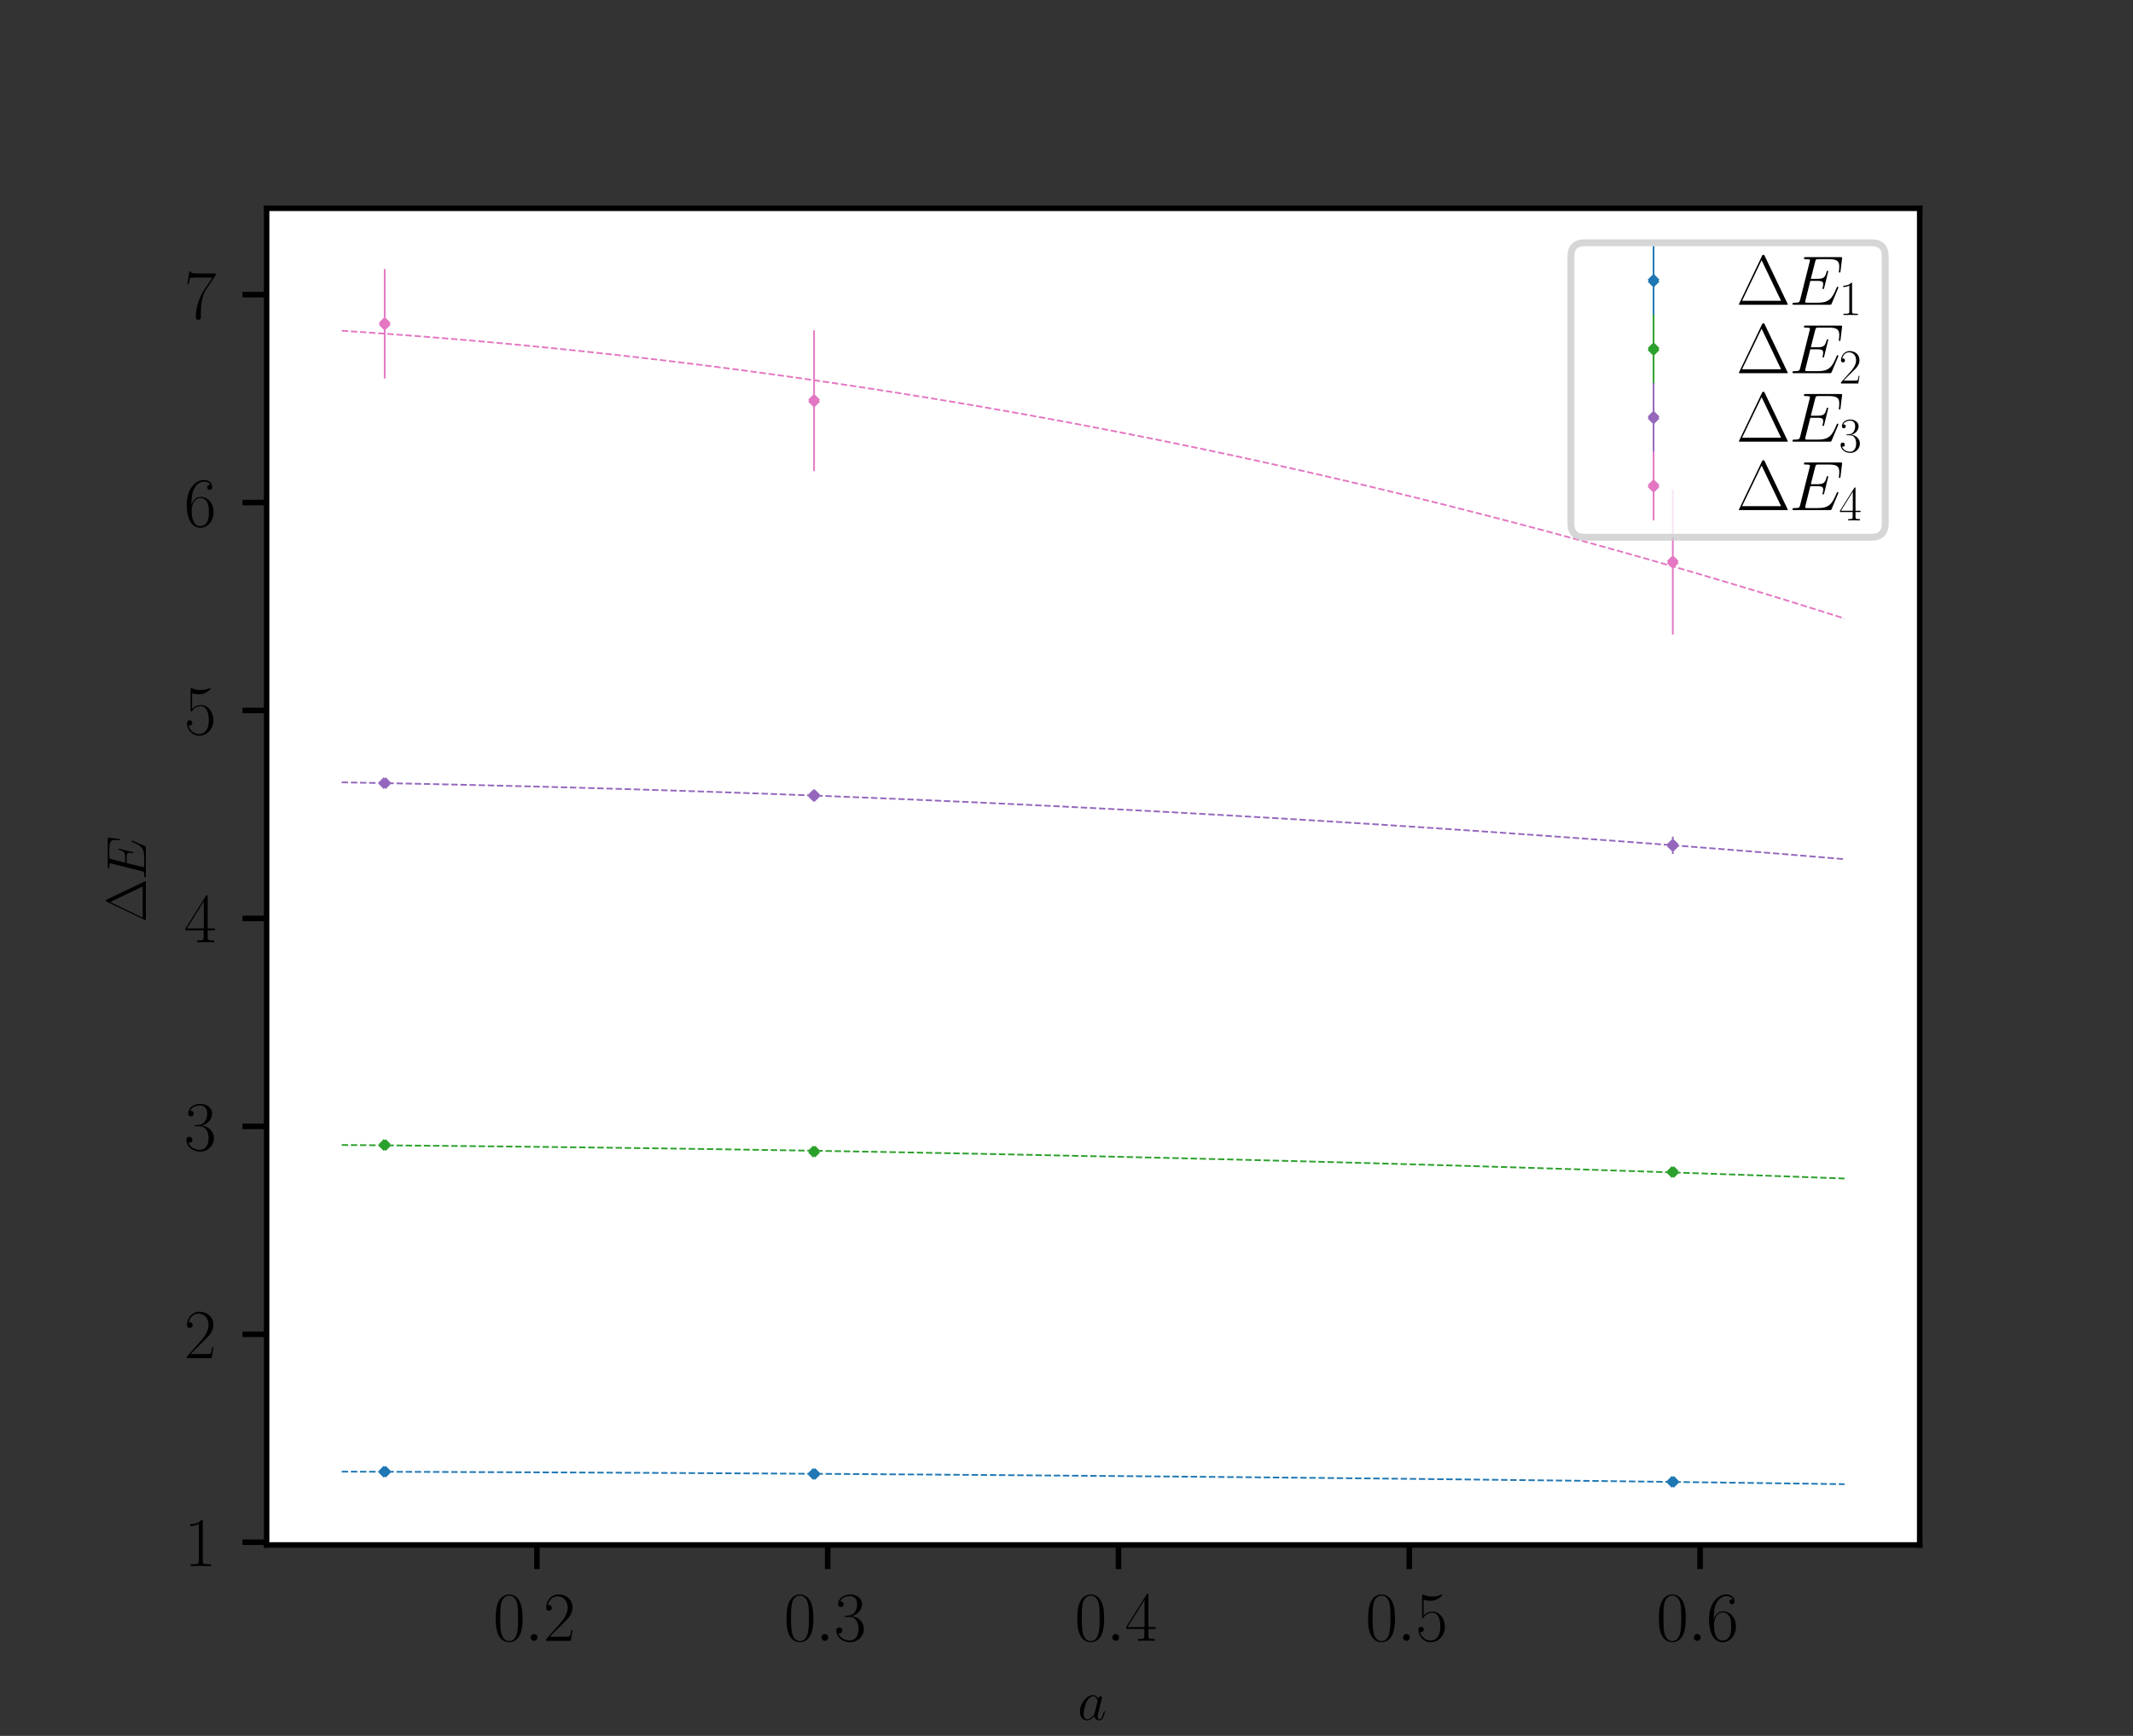 <?xml version="1.0" encoding="UTF-8" standalone="no"?>
<svg
   width="309.6pt"
   height="252pt"
   viewBox="0 0 309.6 252"
   version="1.1"
   id="svg84"
   sodipodi:docname="scaling_metropolis_000784.svg"
   xml:space="preserve"
   inkscape:version="1.4.2 (ebf0e940, 2025-05-08)"
   xmlns:inkscape="http://www.inkscape.org/namespaces/inkscape"
   xmlns:sodipodi="http://sodipodi.sourceforge.net/DTD/sodipodi-0.dtd"
   xmlns:xlink="http://www.w3.org/1999/xlink"
   xmlns="http://www.w3.org/2000/svg"
   xmlns:svg="http://www.w3.org/2000/svg"
   xmlns:rdf="http://www.w3.org/1999/02/22-rdf-syntax-ns#"
   xmlns:cc="http://creativecommons.org/ns#"
   xmlns:dc="http://purl.org/dc/elements/1.1/"><rect x="0" y="0" width="309.6" height="252" fill="#333333" stroke="none"/><sodipodi:namedview
     id="namedview84"
     pagecolor="#ffffff"
     bordercolor="#000000"
     borderopacity="0.25"
     inkscape:showpageshadow="2"
     inkscape:pageopacity="0.0"
     inkscape:pagecheckerboard="0"
     inkscape:deskcolor="#d1d1d1"
     inkscape:document-units="pt"
     showgrid="false"
     inkscape:zoom="1.4489529"
     inkscape:cx="322.99187"
     inkscape:cy="189.79223"
     inkscape:window-width="1728"
     inkscape:window-height="1055"
     inkscape:window-x="0"
     inkscape:window-y="34"
     inkscape:window-maximized="1"
     inkscape:current-layer="axes_1" /><defs
     id="defs1"><style
       type="text/css"
       id="style1">*{stroke-linejoin: round; stroke-linecap: butt}</style><style
       type="text/css"
       id="style1-2">*{stroke-linejoin: round; stroke-linecap: butt}</style><path
       id="mb1414a4a5e"
       d="M 0 0  L 0 3.5  "
       style="stroke: #000000; stroke-width: 0.8" /><path
       id="CMR17-31-9"
       d="M 1702 4083  C 1702 4217 1696 4224 1606 4224  C 1357 3927 979 3833 621 3820  C 602 3820 570 3820 563 3808  C 557 3795 557 3782 557 3648  C 755 3648 1088 3686 1344 3839  L 1344 467  C 1344 243 1331 166 781 166  L 589 166  L 589 0  C 896 6 1216 12 1523 12  C 1830 12 2150 6 2458 0  L 2458 166  L 2266 166  C 1715 166 1702 236 1702 467  L 1702 4083  z "
       transform="scale(0.016)" /><path
       id="CMR17-30-9"
       d="M 2688 2038  C 2688 2430 2682 3099 2413 3613  C 2176 4063 1798 4224 1466 4224  C 1158 4224 768 4082 525 3620  C 269 3137 243 2539 243 2038  C 243 1671 250 1112 448 623  C 723 -39 1216 -128 1466 -128  C 1760 -128 2208 -7 2470 604  C 2662 1048 2688 1568 2688 2038  z M 1466 -26  C 1056 -26 813 328 723 816  C 653 1196 653 1749 653 2109  C 653 2604 653 3015 736 3407  C 858 3954 1216 4121 1466 4121  C 1728 4121 2067 3947 2189 3420  C 2272 3054 2278 2623 2278 2109  C 2278 1691 2278 1176 2202 797  C 2067 96 1690 -26 1466 -26  z "
       transform="scale(0.016)" /><path
       id="CMSY10-0"
       d="M 4218 1472  C 4326 1472 4442 1472 4442 1600  C 4442 1728 4326 1728 4218 1728  L 755 1728  C 646 1728 531 1728 531 1600  C 531 1472 646 1472 755 1472  L 4218 1472  z "
       transform="scale(0.016)" /><path
       id="CMR17-32-7"
       d="M 2669 990  L 2554 990  C 2490 537 2438 460 2413 422  C 2381 371 1920 371 1830 371  L 602 371  C 832 620 1280 1073 1824 1596  C 2214 1966 2669 2400 2669 3033  C 2669 3788 2067 4224 1395 4224  C 691 4224 262 3603 262 3027  C 262 2777 448 2745 525 2745  C 589 2745 781 2783 781 3007  C 781 3206 614 3264 525 3264  C 486 3264 448 3257 422 3244  C 544 3788 915 4057 1306 4057  C 1862 4057 2227 3616 2227 3033  C 2227 2477 1901 1998 1536 1583  L 262 147  L 262 0  L 2515 0  L 2669 990  z "
       transform="scale(0.016)" /><path
       id="mc4e23dc008"
       d="M 0 0  L 0 2  "
       style="stroke: #000000; stroke-width: 0.6" /><path
       id="CMMI12-67"
       d="M 2163 811  C 2138 708 2125 683 2042 587  C 1779 249 1510 128 1312 128  C 1101 128 902 293 902 734  C 902 1072 1094 1787 1235 2075  C 1421 2432 1709 2687 1978 2687  C 2400 2687 2483 2164 2483 2126  L 2464 2036  L 2163 811  z M 2560 2394  C 2477 2579 2298 2816 1978 2816  C 1280 2816 486 1941 486 989  C 486 325 890 0 1299 0  C 1638 0 1939 268 2054 396  L 1914 -176  C 1824 -520 1786 -677 1555 -896  C 1293 -1152 1050 -1152 909 -1152  C 717 -1152 557 -1140 397 -1090  C 602 -1034 653 -858 653 -789  C 653 -689 576 -589 435 -589  C 282 -589 115 -714 115 -921  C 115 -1178 378 -1280 922 -1280  C 1747 -1280 2176 -758 2259 -420  L 2970 2426  C 2989 2502 2989 2515 2989 2528  C 2989 2617 2918 2688 2822 2688  C 2669 2688 2579 2560 2560 2388  L 2560 2394  z "
       transform="scale(0.016)" /><path
       id="ma39b7a17b6"
       d="M 0 0  L -3.5 0  "
       style="stroke: #000000; stroke-width: 0.8" /><path
       id="mffb8bfa9ae"
       d="M 0 0  L -2 0  "
       style="stroke: #000000; stroke-width: 0.6" /><path
       id="CMR17-1-3"
       d="M 2598 4435  C 2547 4544 2522 4544 2470 4544  C 2394 4544 2387 4531 2342 4441  L 269 108  C 262 96 237 38 237 32  C 237 6 243 0 358 0  L 4576 0  C 4691 0 4698 6 4698 32  C 4698 38 4672 96 4666 108  L 2598 4435  z M 2310 4056  L 4083 358  L 531 358  L 2310 4056  z "
       transform="scale(0.016)" /><path
       id="CMMI12-45-9"
       d="M 4448 1489  C 4454 1508 4474 1553 4474 1578  C 4474 1611 4448 1643 4410 1643  C 4384 1643 4371 1636 4352 1617  C 4339 1611 4339 1598 4282 1469  C 3904 570 3629 185 2605 185  L 1670 185  C 1581 185 1568 185 1530 192  C 1459 198 1453 211 1453 262  C 1453 307 1466 346 1478 403  L 1920 2176  L 2554 2176  C 3053 2176 3091 2066 3091 1874  C 3091 1810 3091 1752 3046 1559  C 3034 1534 3027 1508 3027 1489  C 3027 1444 3059 1424 3098 1424  C 3155 1424 3162 1469 3187 1559  L 3552 3036  C 3552 3068 3526 3099 3488 3099  C 3430 3099 3424 3074 3398 2986  C 3270 2500 3142 2361 2573 2361  L 1965 2361  L 2362 3913  C 2419 4134 2432 4153 2694 4153  L 3610 4153  C 4397 4153 4557 3945 4557 3465  C 4557 3459 4557 3282 4531 3074  C 4525 3049 4518 3011 4518 2998  C 4518 2948 4550 2929 4589 2929  C 4634 2929 4659 2954 4672 3068  L 4806 4172  C 4806 4191 4819 4255 4819 4268  C 4819 4339 4762 4339 4646 4339  L 1523 4339  C 1402 4339 1338 4339 1338 4223  C 1338 4153 1382 4153 1491 4153  C 1888 4153 1888 4109 1888 4039  C 1888 4008 1882 3983 1862 3913  L 998 474  C 941 249 928 185 480 185  C 358 185 294 185 294 70  C 294 0 333 0 461 0  L 3674 0  C 3814 0 3821 6 3866 108  L 4448 1489  z "
       transform="scale(0.016)" /><path
       id="CMMI12-6e"
       d="M 1318 1870  C 1331 1909 1491 2228 1728 2432  C 1894 2585 2112 2687 2362 2687  C 2618 2687 2707 2496 2707 2241  C 2707 1877 2445 1149 2317 804  C 2259 651 2227 568 2227 453  C 2227 166 2426 -64 2733 -64  C 3328 -64 3552 874 3552 913  C 3552 945 3526 970 3488 970  C 3430 970 3424 951 3392 842  C 3245 319 3002 64 2752 64  C 2688 64 2586 70 2586 274  C 2586 434 2656 625 2694 715  C 2822 1066 3091 1781 3091 2145  C 3091 2528 2867 2816 2381 2816  C 1811 2816 1510 2413 1395 2253  C 1376 2617 1114 2816 832 2816  C 627 2816 486 2694 378 2477  C 262 2247 173 1864 173 1838  C 173 1813 198 1781 243 1781  C 294 1781 301 1787 339 1934  C 442 2324 557 2687 813 2687  C 960 2687 1011 2585 1011 2394  C 1011 2253 947 2004 902 1807  L 723 1117  C 698 996 627 708 595 593  C 550 427 480 127 480 95  C 480 6 550 -64 646 -64  C 723 -64 813 -26 864 70  C 877 102 934 325 966 453  L 1107 1028  L 1318 1870  z "
       transform="scale(0.016)" /><path
       id="m4f1fbd84ca"
       d="M 0 0.25  C 0.066 0.25 0.13 0.224 0.177 0.177  C 0.224 0.13 0.25 0.066 0.25 0  C 0.25 -0.066 0.224 -0.13 0.177 -0.177  C 0.13 -0.224 0.066 -0.25 0 -0.25  C -0.066 -0.25 -0.13 -0.224 -0.177 -0.177  C -0.224 -0.13 -0.25 -0.066 -0.25 0  C -0.25 0.066 -0.224 0.13 -0.177 0.177  C -0.13 0.224 -0.066 0.25 0 0.25  z "
       style="stroke: #0000ff" /><path
       id="me25fc603f1"
       d="M 0 0.25  C 0.066 0.25 0.13 0.224 0.177 0.177  C 0.224 0.13 0.25 0.066 0.25 0  C 0.25 -0.066 0.224 -0.13 0.177 -0.177  C 0.13 -0.224 0.066 -0.25 0 -0.25  C -0.066 -0.25 -0.13 -0.224 -0.177 -0.177  C -0.224 -0.13 -0.25 -0.066 -0.25 0  C -0.25 0.066 -0.224 0.13 -0.177 0.177  C -0.13 0.224 -0.066 0.25 0 0.25  z "
       style="stroke: #0040df" /><path
       id="m844df78c24"
       d="M 0 0.25  C 0.066 0.25 0.13 0.224 0.177 0.177  C 0.224 0.13 0.25 0.066 0.25 0  C 0.25 -0.066 0.224 -0.13 0.177 -0.177  C 0.13 -0.224 0.066 -0.25 0 -0.25  C -0.066 -0.25 -0.13 -0.224 -0.177 -0.177  C -0.224 -0.13 -0.25 -0.066 -0.25 0  C -0.25 0.066 -0.224 0.13 -0.177 0.177  C -0.13 0.224 -0.066 0.25 0 0.25  z "
       style="stroke: #0080bf" /><path
       id="m69944a7423"
       d="M 0 0.25  C 0.066 0.25 0.13 0.224 0.177 0.177  C 0.224 0.13 0.25 0.066 0.25 0  C 0.25 -0.066 0.224 -0.13 0.177 -0.177  C 0.13 -0.224 0.066 -0.25 0 -0.25  C -0.066 -0.25 -0.13 -0.224 -0.177 -0.177  C -0.224 -0.13 -0.25 -0.066 -0.25 0  C -0.25 0.066 -0.224 0.13 -0.177 0.177  C -0.13 0.224 -0.066 0.25 0 0.25  z "
       style="stroke: #00c09f" /><path
       id="CMR17-33-0"
       d="M 1414 2176  C 1984 2176 2234 1673 2234 1094  C 2234 322 1824 25 1453 25  C 1114 25 563 193 390 691  C 422 678 454 678 486 678  C 640 678 755 780 755 947  C 755 1132 614 1216 486 1216  C 378 1216 211 1164 211 927  C 211 335 787 -128 1466 -128  C 2176 -128 2720 432 2720 1087  C 2720 1718 2208 2176 1600 2246  C 2086 2347 2554 2776 2554 3353  C 2554 3856 2048 4224 1472 4224  C 890 4224 378 3862 378 3347  C 378 3123 544 3084 627 3084  C 762 3084 877 3167 877 3334  C 877 3500 762 3584 627 3584  C 602 3584 570 3584 544 3571  C 730 3999 1235 4076 1459 4076  C 1683 4076 2106 3966 2106 3347  C 2106 3167 2080 2851 1862 2574  C 1670 2329 1453 2316 1242 2297  C 1210 2297 1062 2284 1037 2284  C 992 2278 966 2272 966 2227  C 966 2182 973 2176 1101 2176  L 1414 2176  z "
       transform="scale(0.016)" /><path
       id="CMR17-34-7"
       d="M 2150 4147  C 2150 4281 2144 4288 2029 4288  L 128 1254  L 128 1088  L 1779 1088  L 1779 460  C 1779 230 1766 166 1318 166  L 1197 166  L 1197 0  C 1402 12 1747 12 1965 12  C 2182 12 2528 12 2733 0  L 2733 166  L 2611 166  C 2163 166 2150 230 2150 460  L 2150 1088  L 2803 1088  L 2803 1254  L 2150 1254  L 2150 4147  z M 1798 3723  L 1798 1254  L 256 1254  L 1798 3723  z "
       transform="scale(0.016)" /><clipPath
       id="pef5a384081"><rect
         x="38.7"
         y="30.24"
         width="239.94"
         height="194.04"
         id="rect264" /></clipPath></defs><g
     id="figure_1"><g
       id="axes_1"><g
         id="patch_2"><path
           d="M 38.7 224.28  L 278.64 224.28  L 278.64 30.24  L 38.7 30.24  z "
           style="fill: #ffffff"
           id="path2" /></g><g
         id="matplotlib.axis_1"><g
           id="xtick_1"><g
             id="line2d_1"><defs
               id="defs2"><path
                 id="m76fa22202f"
                 d="M 0 0  L 0 3.5  "
                 style="stroke: #000000; stroke-width: 0.8" /></defs><g
               id="g2"><use
                 xlink:href="#m76fa22202f"
                 x="77.932"
                 y="224.28"
                 style="stroke: #000000; stroke-width: 0.8"
                 id="use2" /></g></g><g
             id="text_1"><!-- $\mathdefault{0.2}$ --><g
               transform="translate(71.567 238.198) scale(0.1 -0.1)"
               id="g5"><defs
                 id="defs3"><path
                   id="CMR17-30"
                   d="M 2688 2038  C 2688 2430 2682 3099 2413 3613  C 2176 4063 1798 4224 1466 4224  C 1158 4224 768 4082 525 3620  C 269 3137 243 2539 243 2038  C 243 1671 250 1112 448 623  C 723 -39 1216 -128 1466 -128  C 1760 -128 2208 -7 2470 604  C 2662 1048 2688 1568 2688 2038  z M 1466 -26  C 1056 -26 813 328 723 816  C 653 1196 653 1749 653 2109  C 653 2604 653 3015 736 3407  C 858 3954 1216 4121 1466 4121  C 1728 4121 2067 3947 2189 3420  C 2272 3054 2278 2623 2278 2109  C 2278 1691 2278 1176 2202 797  C 2067 96 1690 -26 1466 -26  z "
                   transform="scale(0.016)" /><path
                   id="CMMI12-3a"
                   d="M 1178 307  C 1178 492 1024 620 870 620  C 685 620 557 467 557 313  C 557 128 710 0 864 0  C 1050 0 1178 153 1178 307  z "
                   transform="scale(0.016)" /><path
                   id="CMR17-32"
                   d="M 2669 990  L 2554 990  C 2490 537 2438 460 2413 422  C 2381 371 1920 371 1830 371  L 602 371  C 832 620 1280 1073 1824 1596  C 2214 1966 2669 2400 2669 3033  C 2669 3788 2067 4224 1395 4224  C 691 4224 262 3603 262 3027  C 262 2777 448 2745 525 2745  C 589 2745 781 2783 781 3007  C 781 3206 614 3264 525 3264  C 486 3264 448 3257 422 3244  C 544 3788 915 4057 1306 4057  C 1862 4057 2227 3616 2227 3033  C 2227 2477 1901 1998 1536 1583  L 262 147  L 262 0  L 2515 0  L 2669 990  z "
                   transform="scale(0.016)" /></defs><use
                 xlink:href="#CMR17-30"
                 transform="scale(0.996)"
                 id="use3" /><use
                 xlink:href="#CMMI12-3a"
                 transform="translate(45.69 0) scale(0.996)"
                 id="use4" /><use
                 xlink:href="#CMR17-32"
                 transform="translate(72.788 0) scale(0.996)"
                 id="use5" /></g></g></g><g
           id="xtick_2"><g
             id="line2d_2"><g
               id="g6"><use
                 xlink:href="#m76fa22202f"
                 x="120.14"
                 y="224.28"
                 style="stroke: #000000; stroke-width: 0.8"
                 id="use6" /></g></g><g
             id="text_2"><!-- $\mathdefault{0.3}$ --><g
               transform="translate(113.775 238.198) scale(0.1 -0.1)"
               id="g9"><defs
                 id="defs6"><path
                   id="CMR17-33"
                   d="M 1414 2176  C 1984 2176 2234 1673 2234 1094  C 2234 322 1824 25 1453 25  C 1114 25 563 193 390 691  C 422 678 454 678 486 678  C 640 678 755 780 755 947  C 755 1132 614 1216 486 1216  C 378 1216 211 1164 211 927  C 211 335 787 -128 1466 -128  C 2176 -128 2720 432 2720 1087  C 2720 1718 2208 2176 1600 2246  C 2086 2347 2554 2776 2554 3353  C 2554 3856 2048 4224 1472 4224  C 890 4224 378 3862 378 3347  C 378 3123 544 3084 627 3084  C 762 3084 877 3167 877 3334  C 877 3500 762 3584 627 3584  C 602 3584 570 3584 544 3571  C 730 3999 1235 4076 1459 4076  C 1683 4076 2106 3966 2106 3347  C 2106 3167 2080 2851 1862 2574  C 1670 2329 1453 2316 1242 2297  C 1210 2297 1062 2284 1037 2284  C 992 2278 966 2272 966 2227  C 966 2182 973 2176 1101 2176  L 1414 2176  z "
                   transform="scale(0.016)" /></defs><use
                 xlink:href="#CMR17-30"
                 transform="scale(0.996)"
                 id="use7" /><use
                 xlink:href="#CMMI12-3a"
                 transform="translate(45.69 0) scale(0.996)"
                 id="use8" /><use
                 xlink:href="#CMR17-33"
                 transform="translate(72.788 0) scale(0.996)"
                 id="use9" /></g></g></g><g
           id="xtick_3"><g
             id="line2d_3"><g
               id="g10"><use
                 xlink:href="#m76fa22202f"
                 x="162.348"
                 y="224.28"
                 style="stroke: #000000; stroke-width: 0.8"
                 id="use10" /></g></g><g
             id="text_3"><!-- $\mathdefault{0.4}$ --><g
               transform="translate(155.983 238.198) scale(0.1 -0.1)"
               id="g13"><defs
                 id="defs10"><path
                   id="CMR17-34"
                   d="M 2150 4147  C 2150 4281 2144 4288 2029 4288  L 128 1254  L 128 1088  L 1779 1088  L 1779 460  C 1779 230 1766 166 1318 166  L 1197 166  L 1197 0  C 1402 12 1747 12 1965 12  C 2182 12 2528 12 2733 0  L 2733 166  L 2611 166  C 2163 166 2150 230 2150 460  L 2150 1088  L 2803 1088  L 2803 1254  L 2150 1254  L 2150 4147  z M 1798 3723  L 1798 1254  L 256 1254  L 1798 3723  z "
                   transform="scale(0.016)" /></defs><use
                 xlink:href="#CMR17-30"
                 transform="scale(0.996)"
                 id="use11" /><use
                 xlink:href="#CMMI12-3a"
                 transform="translate(45.69 0) scale(0.996)"
                 id="use12" /><use
                 xlink:href="#CMR17-34"
                 transform="translate(72.788 0) scale(0.996)"
                 id="use13" /></g></g></g><g
           id="xtick_4"><g
             id="line2d_4"><g
               id="g14"><use
                 xlink:href="#m76fa22202f"
                 x="204.556"
                 y="224.28"
                 style="stroke: #000000; stroke-width: 0.8"
                 id="use14" /></g></g><g
             id="text_4"><!-- $\mathdefault{0.5}$ --><g
               transform="translate(198.191 238.198) scale(0.1 -0.1)"
               id="g17"><defs
                 id="defs14"><path
                   id="CMR17-35"
                   d="M 730 3750  C 794 3724 1056 3641 1325 3641  C 1920 3641 2246 3961 2432 4140  C 2432 4191 2432 4224 2394 4224  C 2387 4224 2374 4224 2323 4198  C 2099 4102 1837 4032 1517 4032  C 1325 4032 1037 4055 723 4191  C 653 4224 640 4224 634 4224  C 602 4224 595 4217 595 4090  L 595 2231  C 595 2113 595 2080 659 2080  C 691 2080 704 2093 736 2139  C 941 2435 1222 2560 1542 2560  C 1766 2560 2246 2415 2246 1293  C 2246 1087 2246 716 2054 422  C 1894 159 1645 25 1370 25  C 947 25 518 319 403 812  C 429 806 480 793 506 793  C 589 793 749 838 749 1036  C 749 1209 627 1280 506 1280  C 358 1280 262 1190 262 1011  C 262 454 704 -128 1382 -128  C 2042 -128 2669 441 2669 1267  C 2669 2054 2170 2662 1549 2662  C 1222 2662 947 2540 730 2304  L 730 3750  z "
                   transform="scale(0.016)" /></defs><use
                 xlink:href="#CMR17-30"
                 transform="scale(0.996)"
                 id="use15" /><use
                 xlink:href="#CMMI12-3a"
                 transform="translate(45.69 0) scale(0.996)"
                 id="use16" /><use
                 xlink:href="#CMR17-35"
                 transform="translate(72.788 0) scale(0.996)"
                 id="use17" /></g></g></g><g
           id="xtick_5"><g
             id="line2d_5"><g
               id="g18"><use
                 xlink:href="#m76fa22202f"
                 x="246.764"
                 y="224.28"
                 style="stroke: #000000; stroke-width: 0.8"
                 id="use18" /></g></g><g
             id="text_5"><!-- $\mathdefault{0.6}$ --><g
               transform="translate(240.399 238.198) scale(0.1 -0.1)"
               id="g21"><defs
                 id="defs18"><path
                   id="CMR17-36"
                   d="M 678 2198  C 678 3712 1395 4076 1811 4076  C 1946 4076 2272 4049 2400 3782  C 2298 3782 2106 3782 2106 3558  C 2106 3385 2246 3328 2336 3328  C 2394 3328 2566 3353 2566 3571  C 2566 3987 2246 4224 1805 4224  C 1043 4224 243 3411 243 2011  C 243 257 966 -128 1478 -128  C 2099 -128 2688 431 2688 1295  C 2688 2101 2170 2688 1517 2688  C 1126 2688 838 2430 678 1979  L 678 2198  z M 1478 25  C 691 25 691 1212 691 1450  C 691 1914 909 2585 1504 2585  C 1613 2585 1926 2585 2138 2140  C 2253 1889 2253 1624 2253 1302  C 2253 954 2253 696 2118 438  C 1978 173 1773 25 1478 25  z "
                   transform="scale(0.016)" /></defs><use
                 xlink:href="#CMR17-30"
                 transform="scale(0.996)"
                 id="use19" /><use
                 xlink:href="#CMMI12-3a"
                 transform="translate(45.69 0) scale(0.996)"
                 id="use20" /><use
                 xlink:href="#CMR17-36"
                 transform="translate(72.788 0) scale(0.996)"
                 id="use21" /></g></g></g><g
           id="text_6"><!-- $a$ --><g
             transform="translate(156.421 249.67) scale(0.08 -0.08)"
             id="g22"><defs
               id="defs21"><path
                 id="CMMI12-61"
                 d="M 1926 759  C 1894 651 1894 638 1805 517  C 1664 338 1382 64 1082 64  C 819 64 672 300 672 676  C 672 1028 870 1743 992 2011  C 1210 2458 1510 2687 1760 2687  C 2182 2687 2266 2164 2266 2113  C 2266 2107 2246 2024 2240 2011  L 1926 759  z M 2336 2394  C 2266 2560 2093 2816 1760 2816  C 1037 2816 256 1883 256 938  C 256 306 627 -64 1062 -64  C 1414 -64 1715 210 1894 421  C 1958 44 2259 -64 2451 -64  C 2643 -64 2797 51 2912 280  C 3014 496 3104 885 3104 910  C 3104 942 3078 968 3040 968  C 2982 968 2976 936 2950 840  C 2854 465 2733 64 2470 64  C 2285 64 2272 229 2272 356  C 2272 503 2291 573 2349 821  C 2394 980 2426 1120 2477 1305  C 2714 2260 2771 2489 2771 2528  C 2771 2617 2701 2688 2605 2688  C 2400 2688 2349 2464 2336 2388  L 2336 2394  z "
                 transform="scale(0.016)" /></defs><use
               xlink:href="#CMMI12-61"
               transform="scale(0.996)"
               id="use22" /></g></g></g><g
         id="matplotlib.axis_2"><g
           id="ytick_1"><g
             id="line2d_6"><defs
               id="defs22"><path
                 id="m6ad6af04a7"
                 d="M 0 0  L -3.5 0  "
                 style="stroke: #000000; stroke-width: 0.8" /></defs><g
               id="g23"><use
                 xlink:href="#m6ad6af04a7"
                 x="38.7"
                 y="223.885"
                 style="stroke: #000000; stroke-width: 0.8"
                 id="use23" /></g></g><g
             id="text_7"><!-- $\mathdefault{1}$ --><g
               transform="translate(26.719 227.345) scale(0.1 -0.1)"
               id="g24"><defs
                 id="defs23"><path
                   id="CMR17-31"
                   d="M 1702 4083  C 1702 4217 1696 4224 1606 4224  C 1357 3927 979 3833 621 3820  C 602 3820 570 3820 563 3808  C 557 3795 557 3782 557 3648  C 755 3648 1088 3686 1344 3839  L 1344 467  C 1344 243 1331 166 781 166  L 589 166  L 589 0  C 896 6 1216 12 1523 12  C 1830 12 2150 6 2458 0  L 2458 166  L 2266 166  C 1715 166 1702 236 1702 467  L 1702 4083  z "
                   transform="scale(0.016)" /></defs><use
                 xlink:href="#CMR17-31"
                 transform="scale(0.996)"
                 id="use24" /></g></g></g><g
           id="ytick_2"><g
             id="line2d_7"><g
               id="g25"><use
                 xlink:href="#m6ad6af04a7"
                 x="38.7"
                 y="193.699"
                 style="stroke: #000000; stroke-width: 0.8"
                 id="use25" /></g></g><g
             id="text_8"><!-- $\mathdefault{2}$ --><g
               transform="translate(26.719 197.159) scale(0.1 -0.1)"
               id="g26"><use
                 xlink:href="#CMR17-32"
                 transform="scale(0.996)"
                 id="use26" /></g></g></g><g
           id="ytick_3"><g
             id="line2d_8"><g
               id="g27"><use
                 xlink:href="#m6ad6af04a7"
                 x="38.7"
                 y="163.513"
                 style="stroke: #000000; stroke-width: 0.8"
                 id="use27" /></g></g><g
             id="text_9"><!-- $\mathdefault{3}$ --><g
               transform="translate(26.719 166.973) scale(0.1 -0.1)"
               id="g28"><use
                 xlink:href="#CMR17-33"
                 transform="scale(0.996)"
                 id="use28" /></g></g></g><g
           id="ytick_4"><g
             id="line2d_9"><g
               id="g29"><use
                 xlink:href="#m6ad6af04a7"
                 x="38.7"
                 y="133.327"
                 style="stroke: #000000; stroke-width: 0.8"
                 id="use29" /></g></g><g
             id="text_10"><!-- $\mathdefault{4}$ --><g
               transform="translate(26.719 136.787) scale(0.1 -0.1)"
               id="g30"><use
                 xlink:href="#CMR17-34"
                 transform="scale(0.996)"
                 id="use30" /></g></g></g><g
           id="ytick_5"><g
             id="line2d_10"><g
               id="g31"><use
                 xlink:href="#m6ad6af04a7"
                 x="38.7"
                 y="103.141"
                 style="stroke: #000000; stroke-width: 0.8"
                 id="use31" /></g></g><g
             id="text_11"><!-- $\mathdefault{5}$ --><g
               transform="translate(26.719 106.601) scale(0.1 -0.1)"
               id="g32"><use
                 xlink:href="#CMR17-35"
                 transform="scale(0.996)"
                 id="use32" /></g></g></g><g
           id="ytick_6"><g
             id="line2d_11"><g
               id="g33"><use
                 xlink:href="#m6ad6af04a7"
                 x="38.7"
                 y="72.955"
                 style="stroke: #000000; stroke-width: 0.8"
                 id="use33" /></g></g><g
             id="text_12"><!-- $\mathdefault{6}$ --><g
               transform="translate(26.719 76.415) scale(0.1 -0.1)"
               id="g34"><use
                 xlink:href="#CMR17-36"
                 transform="scale(0.996)"
                 id="use34" /></g></g></g><g
           id="ytick_7"><g
             id="line2d_12"><g
               id="g35"><use
                 xlink:href="#m6ad6af04a7"
                 x="38.7"
                 y="42.769"
                 style="stroke: #000000; stroke-width: 0.8"
                 id="use35" /></g></g><g
             id="text_13"><!-- $\mathdefault{7}$ --><g
               transform="translate(26.719 46.229) scale(0.1 -0.1)"
               id="g36"><defs
                 id="defs35"><path
                   id="CMR17-37"
                   d="M 2886 3955  L 2886 4096  L 1382 4096  C 634 4096 621 4166 595 4288  L 480 4288  L 294 3104  L 410 3104  C 429 3226 474 3552 550 3673  C 589 3724 1062 3724 1171 3724  L 2579 3724  L 1869 2670  C 1395 1961 1069 1003 1069 166  C 1069 89 1069 -128 1299 -128  C 1530 -128 1530 89 1530 172  L 1530 466  C 1530 1514 1709 2204 2003 2644  L 2886 3955  z "
                   transform="scale(0.016)" /></defs><use
                 xlink:href="#CMR17-37"
                 transform="scale(0.996)"
                 id="use36" /></g></g></g><g
           id="text_14"><!-- $\Delta E$ --><g
             transform="translate(21.169 133.891) rotate(-90) scale(0.08 -0.08)"
             id="g38"><defs
               id="defs36"><path
                 id="CMR17-1"
                 d="M 2598 4435  C 2547 4544 2522 4544 2470 4544  C 2394 4544 2387 4531 2342 4441  L 269 108  C 262 96 237 38 237 32  C 237 6 243 0 358 0  L 4576 0  C 4691 0 4698 6 4698 32  C 4698 38 4672 96 4666 108  L 2598 4435  z M 2310 4056  L 4083 358  L 531 358  L 2310 4056  z "
                 transform="scale(0.016)" /><path
                 id="CMMI12-45"
                 d="M 4448 1489  C 4454 1508 4474 1553 4474 1578  C 4474 1611 4448 1643 4410 1643  C 4384 1643 4371 1636 4352 1617  C 4339 1611 4339 1598 4282 1469  C 3904 570 3629 185 2605 185  L 1670 185  C 1581 185 1568 185 1530 192  C 1459 198 1453 211 1453 262  C 1453 307 1466 346 1478 403  L 1920 2176  L 2554 2176  C 3053 2176 3091 2066 3091 1874  C 3091 1810 3091 1752 3046 1559  C 3034 1534 3027 1508 3027 1489  C 3027 1444 3059 1424 3098 1424  C 3155 1424 3162 1469 3187 1559  L 3552 3036  C 3552 3068 3526 3099 3488 3099  C 3430 3099 3424 3074 3398 2986  C 3270 2500 3142 2361 2573 2361  L 1965 2361  L 2362 3913  C 2419 4134 2432 4153 2694 4153  L 3610 4153  C 4397 4153 4557 3945 4557 3465  C 4557 3459 4557 3282 4531 3074  C 4525 3049 4518 3011 4518 2998  C 4518 2948 4550 2929 4589 2929  C 4634 2929 4659 2954 4672 3068  L 4806 4172  C 4806 4191 4819 4255 4819 4268  C 4819 4339 4762 4339 4646 4339  L 1523 4339  C 1402 4339 1338 4339 1338 4223  C 1338 4153 1382 4153 1491 4153  C 1888 4153 1888 4109 1888 4039  C 1888 4008 1882 3983 1862 3913  L 998 474  C 941 249 928 185 480 185  C 358 185 294 185 294 70  C 294 0 333 0 461 0  L 3674 0  C 3814 0 3821 6 3866 108  L 4448 1489  z "
                 transform="scale(0.016)" /></defs><use
               xlink:href="#CMR17-1"
               transform="scale(0.996)"
               id="use37" /><use
               xlink:href="#CMMI12-45"
               transform="translate(76.92 0) scale(0.996)"
               id="use38" /></g></g></g><g
         id="LineCollection_1"
         style="fill:#4a4aff;fill-opacity:1;stroke:#4a4aff;stroke-opacity:1"><path
           d="M 242.805 215.13  L 242.805 215.106  "
           clip-path="url(#p59aca5523d)"
           style="fill:#4a4aff;stroke:#4a4aff;stroke-width:0.25;fill-opacity:1;stroke-opacity:1"
           id="path38" /><path
           d="M 118.161 213.987  L 118.161 213.971  "
           clip-path="url(#p59aca5523d)"
           style="fill:#4a4aff;stroke:#4a4aff;stroke-width:0.25;fill-opacity:1;stroke-opacity:1"
           id="path39" /><path
           d="M 55.839 213.652  L 55.839 213.64  "
           clip-path="url(#p59aca5523d)"
           style="fill:#4a4aff;stroke:#4a4aff;stroke-width:0.25;fill-opacity:1;stroke-opacity:1"
           id="path40" /></g><g
         id="line2d_13"
         style="fill:none;fill-opacity:1;stroke:#1f77b4;stroke-opacity:1"><path
           d="M 49.606 213.638  L 50.513 213.641  L 51.434 213.643  L 52.37 213.646  L 53.321 213.649  L 54.287 213.652  L 55.269 213.655  L 56.267 213.658  L 57.281 213.661  L 58.311 213.665  L 59.358 213.668  L 60.422 213.672  L 61.503 213.675  L 62.602 213.679  L 63.718 213.683  L 64.853 213.687  L 66.005 213.691  L 67.177 213.696  L 68.367 213.7  L 69.577 213.705  L 70.806 213.71  L 72.055 213.714  L 73.324 213.72  L 74.613 213.725  L 75.924 213.73  L 77.255 213.736  L 78.609 213.742  L 79.984 213.748  L 81.381 213.754  L 82.801 213.76  L 84.243 213.767  L 85.709 213.773  L 87.199 213.78  L 88.713 213.788  L 90.251 213.795  L 91.814 213.803  L 93.403 213.811  L 95.017 213.819  L 96.657 213.827  L 98.324 213.836  L 100.017 213.845  L 101.738 213.855  L 103.487 213.864  L 105.264 213.874  L 107.07 213.885  L 108.905 213.895  L 110.769 213.906  L 112.664 213.917  L 114.589 213.929  L 116.546 213.941  L 118.534 213.954  L 120.554 213.967  L 122.607 213.98  L 124.693 213.994  L 126.813 214.008  L 128.966 214.022  L 131.155 214.038  L 133.379 214.053  L 135.639 214.069  L 137.936 214.086  L 140.27 214.103  L 142.641 214.121  L 145.051 214.139  L 147.499 214.158  L 149.988 214.178  L 152.516 214.198  L 155.085 214.219  L 157.696 214.24  L 160.349 214.262  L 163.045 214.285  L 165.785 214.309  L 168.568 214.333  L 171.397 214.359  L 174.271 214.385  L 177.192 214.412  L 180.16 214.439  L 183.176 214.468  L 186.241 214.498  L 189.355 214.528  L 192.52 214.56  L 195.735 214.593  L 199.003 214.626  L 202.324 214.661  L 205.698 214.697  L 209.126 214.734  L 212.611 214.772  L 216.151 214.812  L 219.748 214.853  L 223.404 214.895  L 227.119 214.938  L 230.894 214.983  L 234.73 215.03  L 238.627 215.078  L 242.588 215.127  L 246.613 215.178  L 250.703 215.231  L 254.859 215.286  L 259.082 215.342  L 263.373 215.4  L 267.734 215.46  "
           clip-path="url(#p59aca5523d)"
           style="fill:none;stroke-dasharray:0.925, 0.4;stroke-dashoffset:0;stroke:#1f77b4;stroke-width:0.25;fill-opacity:1;stroke-opacity:1"
           id="path41" /></g><g
         id="LineCollection_2"><path
           d="M 242.805 170.232  L 242.805 170.058  "
           clip-path="url(#p59aca5523d)"
           style="fill: none; stroke: #2ca02c; stroke-width: 0.25"
           id="path42" /><path
           d="M 118.161 167.23  L 118.161 167.119  "
           clip-path="url(#p59aca5523d)"
           style="fill: none; stroke: #2ca02c; stroke-width: 0.25"
           id="path43" /><path
           d="M 55.839 166.261  L 55.839 166.186  "
           clip-path="url(#p59aca5523d)"
           style="fill: none; stroke: #2ca02c; stroke-width: 0.25"
           id="path44" /></g><g
         id="line2d_14"
         style="stroke:#2ca02c;stroke-opacity:1"><path
           d="M 49.606 166.218  L 50.513 166.225  L 51.434 166.232  L 52.37 166.239  L 53.321 166.247  L 54.287 166.255  L 55.269 166.263  L 56.267 166.271  L 57.281 166.28  L 58.311 166.289  L 59.358 166.298  L 60.422 166.308  L 61.503 166.317  L 62.602 166.328  L 63.718 166.338  L 64.853 166.349  L 66.005 166.36  L 67.177 166.372  L 68.367 166.384  L 69.577 166.396  L 70.806 166.409  L 72.055 166.422  L 73.324 166.435  L 74.613 166.449  L 75.924 166.464  L 77.255 166.479  L 78.609 166.494  L 79.984 166.51  L 81.381 166.527  L 82.801 166.544  L 84.243 166.561  L 85.709 166.579  L 87.199 166.598  L 88.713 166.617  L 90.251 166.637  L 91.814 166.658  L 93.403 166.679  L 95.017 166.701  L 96.657 166.724  L 98.324 166.747  L 100.017 166.771  L 101.738 166.796  L 103.487 166.822  L 105.264 166.849  L 107.07 166.876  L 108.905 166.905  L 110.769 166.934  L 112.664 166.964  L 114.589 166.995  L 116.546 167.028  L 118.534 167.061  L 120.554 167.095  L 122.607 167.131  L 124.693 167.168  L 126.813 167.205  L 128.966 167.245  L 131.155 167.285  L 133.379 167.327  L 135.639 167.37  L 137.936 167.414  L 140.27 167.46  L 142.641 167.507  L 145.051 167.556  L 147.499 167.607  L 149.988 167.659  L 152.516 167.713  L 155.085 167.769  L 157.696 167.826  L 160.349 167.885  L 163.045 167.947  L 165.785 168.01  L 168.568 168.075  L 171.397 168.143  L 174.271 168.212  L 177.192 168.284  L 180.16 168.358  L 183.176 168.435  L 186.241 168.514  L 189.355 168.596  L 192.52 168.68  L 195.735 168.768  L 199.003 168.858  L 202.324 168.951  L 205.698 169.047  L 209.126 169.146  L 212.611 169.248  L 216.151 169.354  L 219.748 169.463  L 223.404 169.575  L 227.119 169.692  L 230.894 169.812  L 234.73 169.936  L 238.627 170.064  L 242.588 170.196  L 246.613 170.333  L 250.703 170.474  L 254.859 170.619  L 259.082 170.77  L 263.373 170.925  L 267.734 171.085  "
           clip-path="url(#p59aca5523d)"
           style="fill:none;stroke-dasharray:0.925, 0.4;stroke-dashoffset:0;stroke:#2ca02c;stroke-width:0.25;stroke-opacity:1"
           id="path45" /></g><g
         id="LineCollection_3"><path
           d="M 242.805 123.96  L 242.805 121.457  "
           clip-path="url(#p59aca5523d)"
           style="fill: none; stroke: #9467bd; stroke-width: 0.25"
           id="path46" /><path
           d="M 118.161 116.369  L 118.161 114.605  "
           clip-path="url(#p59aca5523d)"
           style="fill: none; stroke: #9467bd; stroke-width: 0.25"
           id="path47" /><path
           d="M 55.839 114.206  L 55.839 113.17  "
           clip-path="url(#p59aca5523d)"
           style="fill: none; stroke: #9467bd; stroke-width: 0.25"
           id="path48" /></g><g
         id="line2d_15"
         style="stroke:#9467bd;stroke-opacity:1"><path
           d="M 49.606 113.573  L 50.513 113.589  L 51.434 113.605  L 52.37 113.622  L 53.321 113.639  L 54.287 113.658  L 55.269 113.676  L 56.267 113.695  L 57.281 113.715  L 58.311 113.736  L 59.358 113.757  L 60.422 113.779  L 61.503 113.801  L 62.602 113.825  L 63.718 113.849  L 64.853 113.874  L 66.005 113.899  L 67.177 113.926  L 68.367 113.953  L 69.577 113.981  L 70.806 114.011  L 72.055 114.041  L 73.324 114.072  L 74.613 114.104  L 75.924 114.137  L 77.255 114.171  L 78.609 114.207  L 79.984 114.243  L 81.381 114.281  L 82.801 114.32  L 84.243 114.36  L 85.709 114.402  L 87.199 114.445  L 88.713 114.489  L 90.251 114.535  L 91.814 114.582  L 93.403 114.63  L 95.017 114.681  L 96.657 114.733  L 98.324 114.786  L 100.017 114.842  L 101.738 114.899  L 103.487 114.958  L 105.264 115.019  L 107.07 115.082  L 108.905 115.147  L 110.769 115.214  L 112.664 115.284  L 114.589 115.355  L 116.546 115.429  L 118.534 115.506  L 120.554 115.584  L 122.607 115.666  L 124.693 115.75  L 126.813 115.837  L 128.966 115.926  L 131.155 116.019  L 133.379 116.114  L 135.639 116.213  L 137.936 116.315  L 140.27 116.42  L 142.641 116.529  L 145.051 116.641  L 147.499 116.757  L 149.988 116.876  L 152.516 117  L 155.085 117.127  L 157.696 117.259  L 160.349 117.395  L 163.045 117.535  L 165.785 117.68  L 168.568 117.83  L 171.397 117.985  L 174.271 118.144  L 177.192 118.309  L 180.16 118.479  L 183.176 118.655  L 186.241 118.836  L 189.355 119.024  L 192.52 119.217  L 195.735 119.417  L 199.003 119.623  L 202.324 119.836  L 205.698 120.056  L 209.126 120.283  L 212.611 120.517  L 216.151 120.76  L 219.748 121.01  L 223.404 121.268  L 227.119 121.534  L 230.894 121.81  L 234.73 122.094  L 238.627 122.387  L 242.588 122.69  L 246.613 123.003  L 250.703 123.326  L 254.859 123.66  L 259.082 124.004  L 263.373 124.36  L 267.734 124.728  "
           clip-path="url(#p59aca5523d)"
           style="fill:none;stroke-dasharray:0.925, 0.4;stroke-dashoffset:0;stroke:#9467bd;stroke-width:0.25;stroke-opacity:1"
           id="path49" /></g><g
         id="LineCollection_4"><path
           d="M 242.805 92.111  L 242.805 71.07  "
           clip-path="url(#p59aca5523d)"
           style="fill: none; stroke: #e377c2; stroke-width: 0.25"
           id="path50" /><path
           d="M 118.161 68.396  L 118.161 47.947  "
           clip-path="url(#p59aca5523d)"
           style="fill: none; stroke: #e377c2; stroke-width: 0.25"
           id="path51" /><path
           d="M 55.839 54.946  L 55.839 39.06  "
           clip-path="url(#p59aca5523d)"
           style="fill: none; stroke: #e377c2; stroke-width: 0.25"
           id="path52" /></g><g
         id="line2d_16"
         style="stroke:#e377c2;stroke-opacity:1"><path
           d="M 49.606 48.012  L 50.513 48.071  L 51.434 48.133  L 52.37 48.196  L 53.321 48.262  L 54.287 48.329  L 55.269 48.399  L 56.267 48.471  L 57.281 48.545  L 58.311 48.622  L 59.358 48.701  L 60.422 48.783  L 61.503 48.868  L 62.602 48.955  L 63.718 49.045  L 64.853 49.138  L 66.005 49.235  L 67.177 49.334  L 68.367 49.436  L 69.577 49.542  L 70.806 49.651  L 72.055 49.764  L 73.324 49.881  L 74.613 50.001  L 75.924 50.125  L 77.255 50.254  L 78.609 50.386  L 79.984 50.523  L 81.381 50.664  L 82.801 50.81  L 84.243 50.96  L 85.709 51.116  L 87.199 51.277  L 88.713 51.442  L 90.251 51.614  L 91.814 51.79  L 93.403 51.973  L 95.017 52.161  L 96.657 52.356  L 98.324 52.557  L 100.017 52.764  L 101.738 52.979  L 103.487 53.2  L 105.264 53.428  L 107.07 53.664  L 108.905 53.908  L 110.769 54.159  L 112.664 54.419  L 114.589 54.687  L 116.546 54.964  L 118.534 55.25  L 120.554 55.545  L 122.607 55.85  L 124.693 56.165  L 126.813 56.49  L 128.966 56.826  L 131.155 57.172  L 133.379 57.53  L 135.639 57.899  L 137.936 58.281  L 140.27 58.675  L 142.641 59.082  L 145.051 59.502  L 147.499 59.936  L 149.988 60.384  L 152.516 60.846  L 155.085 61.324  L 157.696 61.817  L 160.349 62.326  L 163.045 62.852  L 165.785 63.395  L 168.568 63.955  L 171.397 64.534  L 174.271 65.132  L 177.192 65.749  L 180.16 66.386  L 183.176 67.044  L 186.241 67.724  L 189.355 68.425  L 192.52 69.15  L 195.735 69.898  L 199.003 70.67  L 202.324 71.468  L 205.698 72.292  L 209.126 73.142  L 212.611 74.02  L 216.151 74.927  L 219.748 75.863  L 223.404 76.83  L 227.119 77.829  L 230.894 78.859  L 234.73 79.924  L 238.627 81.023  L 242.588 82.158  L 246.613 83.33  L 250.703 84.54  L 254.859 85.789  L 259.082 87.079  L 263.373 88.412  L 267.734 89.787  "
           clip-path="url(#p59aca5523d)"
           style="fill:none;stroke-dasharray:0.925, 0.4;stroke-dashoffset:0;stroke:#e377c2;stroke-width:0.25;stroke-opacity:1"
           id="path53" /></g><g
         id="line2d_17"
         style="fill:none;fill-opacity:1;stroke:#0000ff;stroke-opacity:1;stroke-width:1.001;stroke-dasharray:none"><defs
           id="defs53"><path
             id="m20771750ae"
             d="M -0.5 0.5  L 0.5 -0.5  M -0.5 -0.5  L 0.5 0.5  "
             style="stroke: #1f77b4" /></defs><g
           clip-path="url(#p59aca5523d)"
           id="g55"
           style="fill:none;fill-opacity:1;stroke:#0000ff;stroke-opacity:1;stroke-width:1.001;stroke-dasharray:none"><use
             xlink:href="#m20771750ae"
             x="242.805"
             y="215.118"
             style="fill:none;fill-opacity:1;stroke:#0000ff;stroke-width:1.001;stroke-dasharray:none;stroke-opacity:1"
             id="use53" /><use
             xlink:href="#m20771750ae"
             x="118.161"
             y="213.979"
             style="fill:none;fill-opacity:1;stroke:#0000ff;stroke-width:1.001;stroke-dasharray:none;stroke-opacity:1"
             id="use54" /><use
             xlink:href="#m20771750ae"
             x="55.839"
             y="213.646"
             style="fill:none;fill-opacity:1;stroke:#0000ff;stroke-width:1.001;stroke-dasharray:none;stroke-opacity:1"
             id="use55" /></g></g><g
         id="line2d_18"><defs
           id="defs55"><path
             id="m9125f13223"
             d="M -0.5 0.5  L 0.5 -0.5  M -0.5 -0.5  L 0.5 0.5  "
             style="stroke: #2ca02c" /></defs><g
           clip-path="url(#p59aca5523d)"
           id="g58"><use
             xlink:href="#m9125f13223"
             x="242.805"
             y="170.145"
             style="fill: #2ca02c; stroke: #2ca02c"
             id="use56" /><use
             xlink:href="#m9125f13223"
             x="118.161"
             y="167.174"
             style="fill: #2ca02c; stroke: #2ca02c"
             id="use57" /><use
             xlink:href="#m9125f13223"
             x="55.839"
             y="166.224"
             style="fill: #2ca02c; stroke: #2ca02c"
             id="use58" /></g></g><g
         id="line2d_19"><defs
           id="defs58"><path
             id="me659ff795a"
             d="M -0.5 0.5  L 0.5 -0.5  M -0.5 -0.5  L 0.5 0.5  "
             style="stroke: #9467bd" /></defs><g
           clip-path="url(#p59aca5523d)"
           id="g61"><use
             xlink:href="#me659ff795a"
             x="242.805"
             y="122.709"
             style="fill: #9467bd; stroke: #9467bd"
             id="use59" /><use
             xlink:href="#me659ff795a"
             x="118.161"
             y="115.487"
             style="fill: #9467bd; stroke: #9467bd"
             id="use60" /><use
             xlink:href="#me659ff795a"
             x="55.839"
             y="113.688"
             style="fill: #9467bd; stroke: #9467bd"
             id="use61" /></g></g><g
         id="line2d_20"><defs
           id="defs61"><path
             id="m02be4358a1"
             d="M -0.5 0.5  L 0.5 -0.5  M -0.5 -0.5  L 0.5 0.5  "
             style="stroke: #e377c2" /></defs><g
           clip-path="url(#p59aca5523d)"
           id="g64"><use
             xlink:href="#m02be4358a1"
             x="242.805"
             y="81.59"
             style="fill: #e377c2; stroke: #e377c2"
             id="use62" /><use
             xlink:href="#m02be4358a1"
             x="118.161"
             y="58.171"
             style="fill: #e377c2; stroke: #e377c2"
             id="use63" /><use
             xlink:href="#m02be4358a1"
             x="55.839"
             y="47.003"
             style="fill: #e377c2; stroke: #e377c2"
             id="use64" /></g></g><g
         id="patch_3"><path
           d="M 38.7 224.28  L 38.7 30.24  "
           style="fill: none; stroke: #000000; stroke-width: 0.8; stroke-linejoin: miter; stroke-linecap: square"
           id="path64" /></g><g
         id="patch_4"><path
           d="M 278.64 224.28  L 278.64 30.24  "
           style="fill: none; stroke: #000000; stroke-width: 0.8; stroke-linejoin: miter; stroke-linecap: square"
           id="path65" /></g><g
         id="patch_5"><path
           d="M 38.7 224.28  L 278.64 224.28  "
           style="fill: none; stroke: #000000; stroke-width: 0.8; stroke-linejoin: miter; stroke-linecap: square"
           id="path66" /></g><g
         id="patch_6"><path
           d="M 38.7 30.24  L 278.64 30.24  "
           style="fill: none; stroke: #000000; stroke-width: 0.8; stroke-linejoin: miter; stroke-linecap: square"
           id="path67" /></g><g
         id="legend_1"><g
           id="patch_7"><path
             d="M 230.012 77.989  L 271.64 77.989  Q 273.64 77.989 273.64 75.989  L 273.64 37.24  Q 273.64 35.24 271.64 35.24  L 230.012 35.24  Q 228.012 35.24 228.012 37.24  L 228.012 75.989  Q 228.012 77.989 230.012 77.989  z "
             style="fill: #ffffff; opacity: 0.8; stroke: #cccccc; stroke-linejoin: miter"
             id="path68" /></g><g
           id="LineCollection_5"><path
             d="M 240.012 45.74  L 240.012 35.74  "
             style="fill: none; stroke: #1f77b4; stroke-width: 0.25"
             id="path69" /></g><g
           id="line2d_21" /><g
           id="line2d_22"><g
             id="g69"><use
               xlink:href="#m20771750ae"
               x="240.012"
               y="40.74"
               style="fill: #1f77b4; stroke: #1f77b4"
               id="use69" /></g></g><g
           id="text_15"><!-- $\Delta E_1$ --><g
             transform="translate(252.012 44.24) scale(0.1 -0.1)"
             id="g72"><use
               xlink:href="#CMR17-1"
               transform="scale(0.996)"
               id="use70" /><use
               xlink:href="#CMMI12-45"
               transform="translate(76.92 0) scale(0.996)"
               id="use71" /><use
               xlink:href="#CMR17-31"
               transform="translate(149.131 -14.944) scale(0.697)"
               id="use72" /></g></g><g
           id="LineCollection_6"><path
             d="M 240.012 55.677  L 240.012 45.677  "
             style="fill: none; stroke: #2ca02c; stroke-width: 0.25"
             id="path72" /></g><g
           id="line2d_23" /><g
           id="line2d_24"><g
             id="g73"><use
               xlink:href="#m9125f13223"
               x="240.012"
               y="50.677"
               style="fill: #2ca02c; stroke: #2ca02c"
               id="use73" /></g></g><g
           id="text_16"><!-- $\Delta E_2$ --><g
             transform="translate(252.012 54.177) scale(0.1 -0.1)"
             id="g76"><use
               xlink:href="#CMR17-1"
               transform="scale(0.996)"
               id="use74" /><use
               xlink:href="#CMMI12-45"
               transform="translate(76.92 0) scale(0.996)"
               id="use75" /><use
               xlink:href="#CMR17-32"
               transform="translate(149.131 -14.944) scale(0.697)"
               id="use76" /></g></g><g
           id="LineCollection_7"><path
             d="M 240.012 65.614  L 240.012 55.614  "
             style="fill: none; stroke: #9467bd; stroke-width: 0.25"
             id="path76" /></g><g
           id="line2d_25" /><g
           id="line2d_26"><g
             id="g77"><use
               xlink:href="#me659ff795a"
               x="240.012"
               y="60.614"
               style="fill: #9467bd; stroke: #9467bd"
               id="use77" /></g></g><g
           id="text_17"><!-- $\Delta E_3$ --><g
             transform="translate(252.012 64.114) scale(0.1 -0.1)"
             id="g80"><use
               xlink:href="#CMR17-1"
               transform="scale(0.996)"
               id="use78" /><use
               xlink:href="#CMMI12-45"
               transform="translate(76.92 0) scale(0.996)"
               id="use79" /><use
               xlink:href="#CMR17-33"
               transform="translate(149.131 -14.944) scale(0.697)"
               id="use80" /></g></g><g
           id="LineCollection_8"><path
             d="M 240.012 75.552  L 240.012 65.552  "
             style="fill: none; stroke: #e377c2; stroke-width: 0.25"
             id="path80" /></g><g
           id="line2d_27" /><g
           id="line2d_28"><g
             id="g81"><use
               xlink:href="#m02be4358a1"
               x="240.012"
               y="70.552"
               style="fill: #e377c2; stroke: #e377c2"
               id="use81" /></g></g><g
           id="text_18"><!-- $\Delta E_4$ --><g
             transform="translate(252.012 74.052) scale(0.1 -0.1)"
             id="g84"><use
               xlink:href="#CMR17-1"
               transform="scale(0.996)"
               id="use82" /><use
               xlink:href="#CMMI12-45"
               transform="translate(76.92 0) scale(0.996)"
               id="use83" /><use
               xlink:href="#CMR17-34"
               transform="translate(149.131 -14.944) scale(0.697)"
               id="use84" /></g></g></g></g></g><defs
     id="defs84"><clipPath
       id="p59aca5523d"><rect
         x="38.7"
         y="30.24"
         width="239.94"
         height="194.04"
         id="rect84" /></clipPath></defs></svg>
